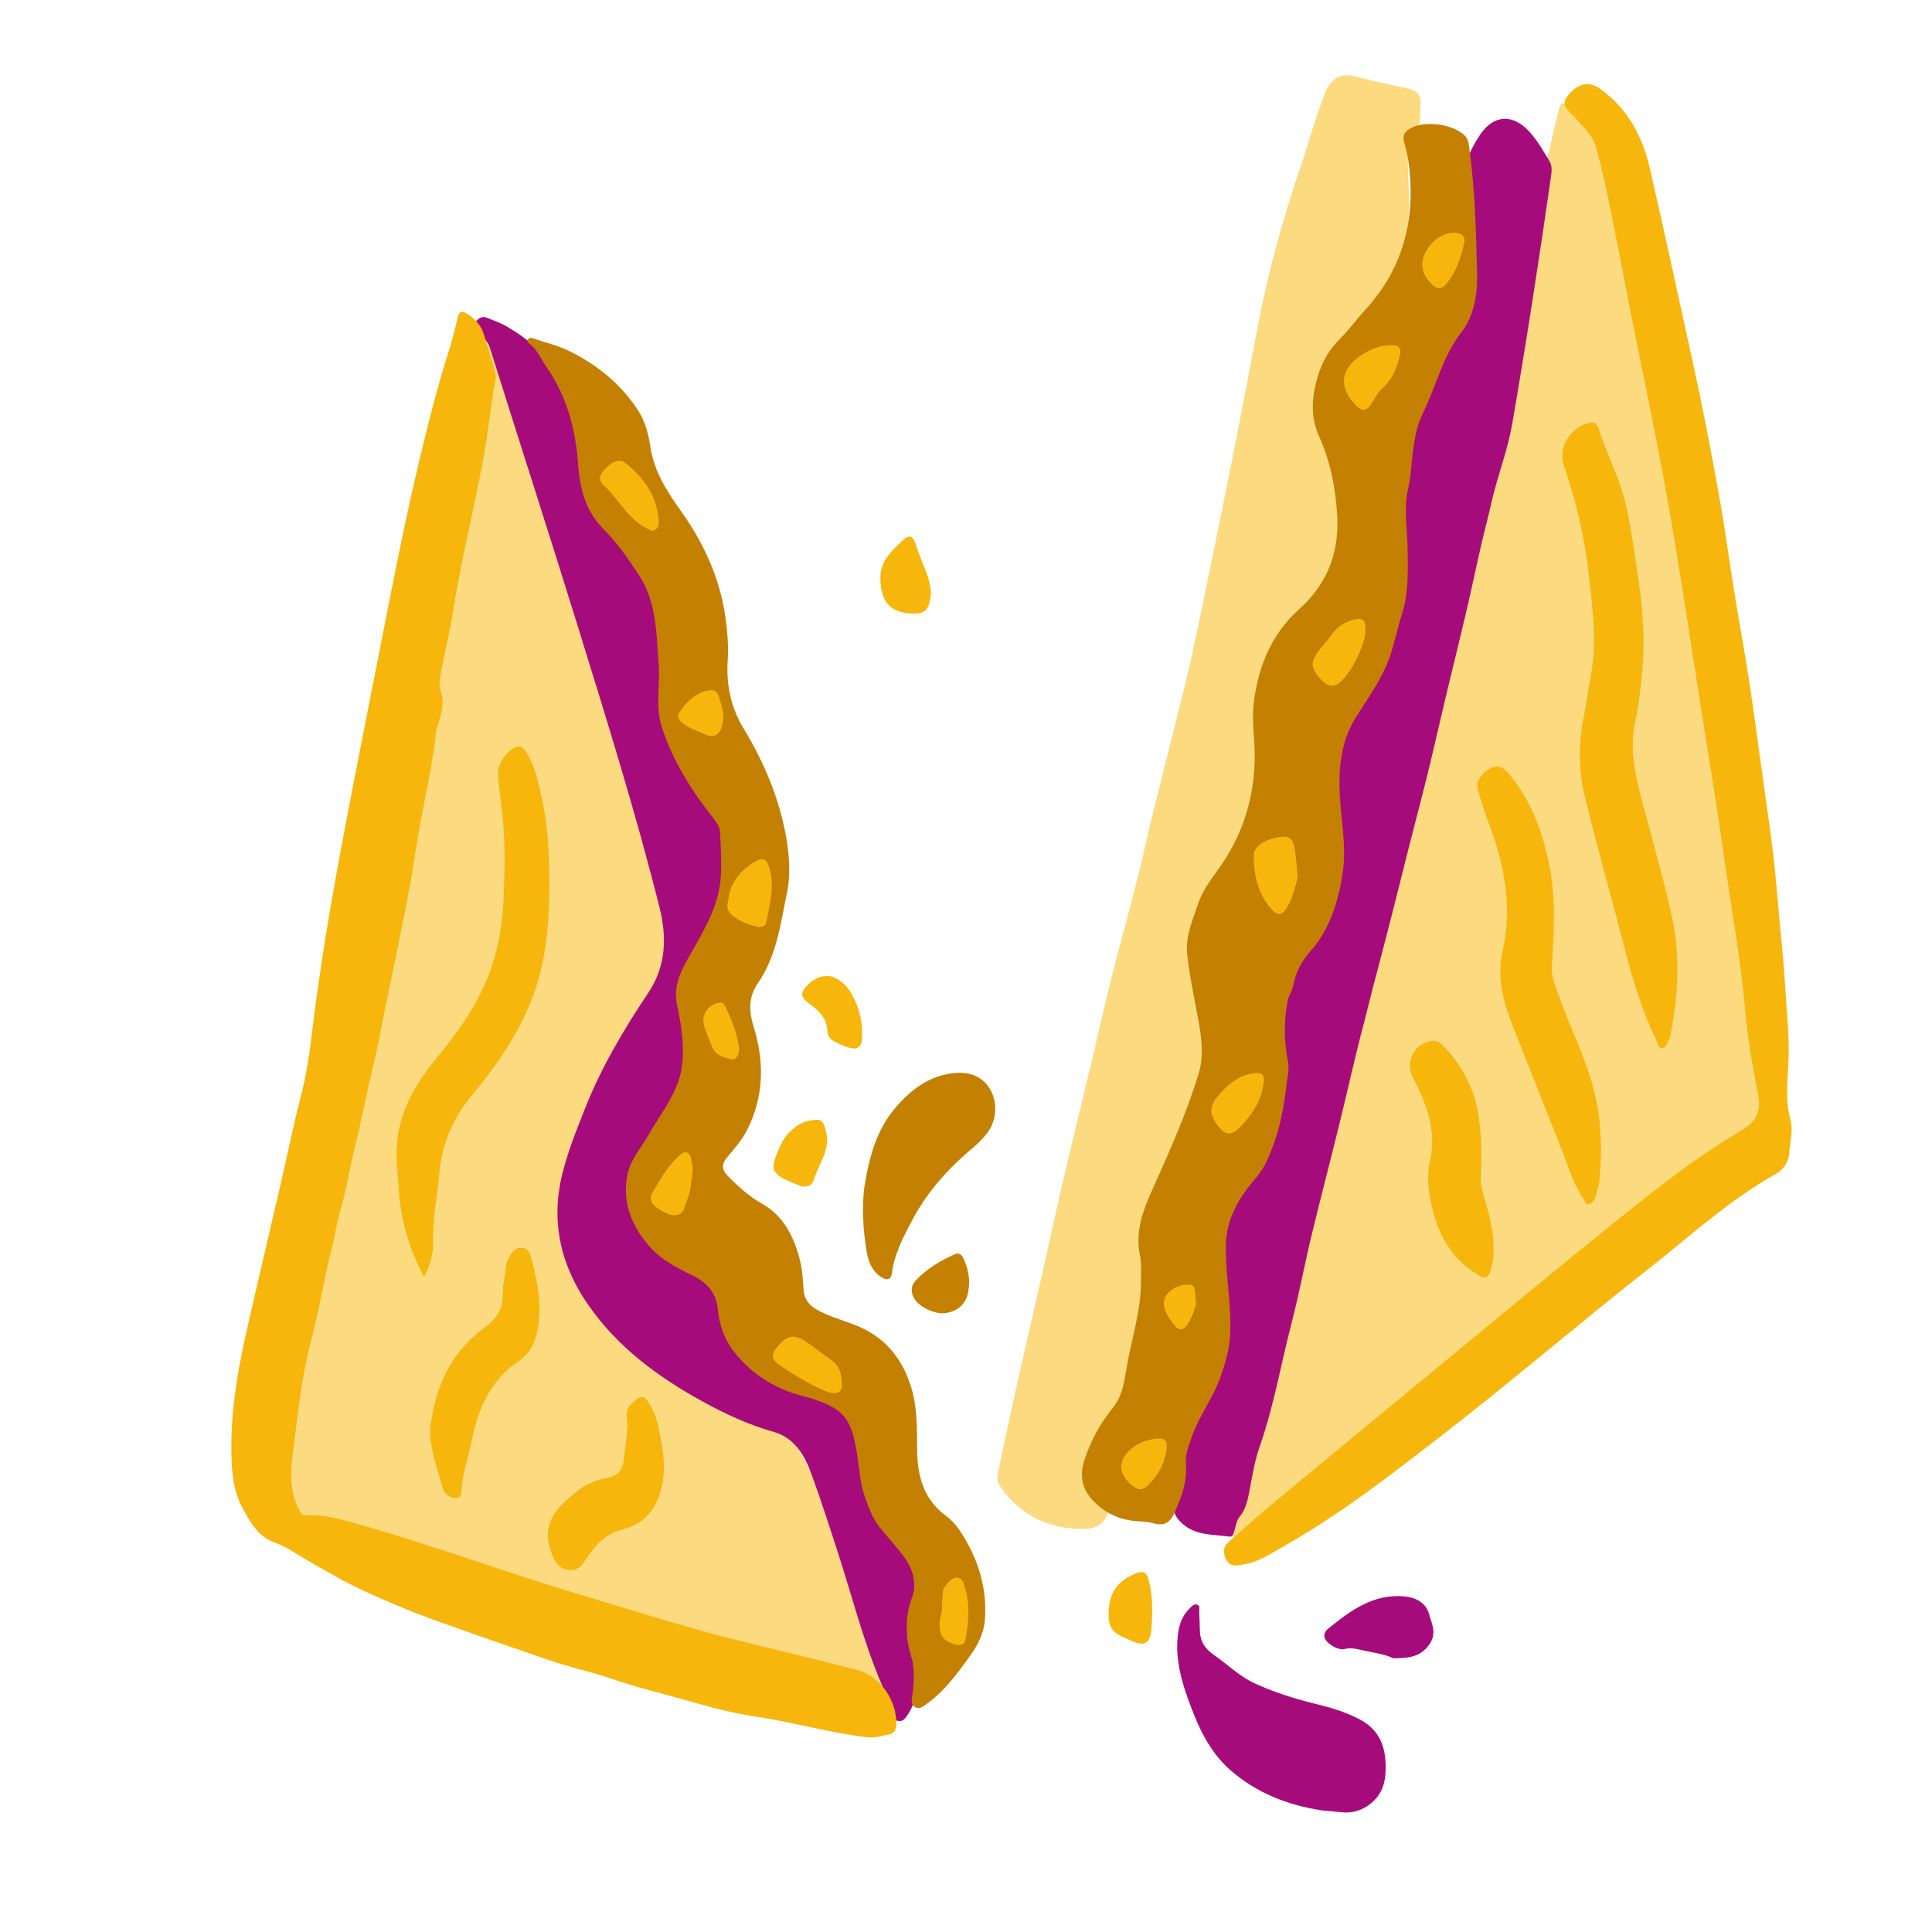 <svg xmlns="http://www.w3.org/2000/svg" xmlns:xlink="http://www.w3.org/1999/xlink" width="1080" zoomAndPan="magnify" viewBox="0 0 810 810" height="1080" preserveAspectRatio="xMidYMid meet" version="1.0"><defs><clipPath id="5e373d8440"><path d="M 105 31 L 748 31 L 748 718 L 105 718 Z M 105 31 " clip-rule="nonzero"/></clipPath><clipPath id="17fd0f9c8f"><path d="M 809.992 54.352 L 708.684 781.578 L 83.227 694.449 L 184.531 -32.777 Z M 809.992 54.352 " clip-rule="nonzero"/></clipPath><clipPath id="38c3160423"><path d="M 809.992 54.352 L 708.684 781.578 L 83.227 694.449 L 184.531 -32.777 Z M 809.992 54.352 " clip-rule="nonzero"/></clipPath><clipPath id="797c494df5"><path d="M 198 49 L 651 49 L 651 760 L 198 760 Z M 198 49 " clip-rule="nonzero"/></clipPath><clipPath id="d635a14418"><path d="M 809.992 54.352 L 708.684 781.578 L 83.227 694.449 L 184.531 -32.777 Z M 809.992 54.352 " clip-rule="nonzero"/></clipPath><clipPath id="4ac0d48d47"><path d="M 809.992 54.352 L 708.684 781.578 L 83.227 694.449 L 184.531 -32.777 Z M 809.992 54.352 " clip-rule="nonzero"/></clipPath><clipPath id="c87a98f6be"><path d="M 689.125 56.418 L 590.492 764.457 L 118.961 698.773 L 217.59 -9.27 Z M 689.125 56.418 " clip-rule="nonzero"/></clipPath><clipPath id="9bf4f91dd7"><path d="M 689.125 56.418 L 590.543 764.09 L 119.012 698.406 L 217.59 -9.27 Z M 689.125 56.418 " clip-rule="nonzero"/></clipPath><clipPath id="95c8eedf84"><path d="M 221 51 L 620 51 L 620 717 L 221 717 Z M 221 51 " clip-rule="nonzero"/></clipPath><clipPath id="084f8c4f02"><path d="M 809.992 54.352 L 708.684 781.578 L 83.227 694.449 L 184.531 -32.777 Z M 809.992 54.352 " clip-rule="nonzero"/></clipPath><clipPath id="b895d74b84"><path d="M 809.992 54.352 L 708.684 781.578 L 83.227 694.449 L 184.531 -32.777 Z M 809.992 54.352 " clip-rule="nonzero"/></clipPath><clipPath id="dee837e4d9"><path d="M 96 35 L 752 35 L 752 729 L 96 729 Z M 96 35 " clip-rule="nonzero"/></clipPath><clipPath id="c796eafce5"><path d="M 809.992 54.352 L 708.684 781.578 L 83.227 694.449 L 184.531 -32.777 Z M 809.992 54.352 " clip-rule="nonzero"/></clipPath><clipPath id="9faf07fdf4"><path d="M 809.992 54.352 L 708.684 781.578 L 83.227 694.449 L 184.531 -32.777 Z M 809.992 54.352 " clip-rule="nonzero"/></clipPath><clipPath id="9417aa4a66"><path d="M 809.855 55.312 L 709.219 777.738 L 82.641 690.453 L 183.277 -31.973 Z M 809.855 55.312 " clip-rule="nonzero"/></clipPath><clipPath id="92dcc383e8"><path d="M 809.855 55.312 L 709.219 777.738 L 83.695 690.602 L 184.332 -31.824 Z M 809.855 55.312 " clip-rule="nonzero"/></clipPath></defs><g clip-path="url(#5e373d8440)"><g clip-path="url(#17fd0f9c8f)"><g clip-path="url(#38c3160423)"><path fill="#fbda80" d="M 499.152 277.23 C 496.98 287.016 494.457 296.727 492.031 306.453 C 489.328 317.328 486.504 328.168 483.844 339.055 C 481.297 349.426 479.027 359.871 476.402 370.219 C 472.902 384.02 469.055 397.727 465.582 411.523 C 462.848 422.387 460.473 433.344 457.871 444.246 C 453.863 461.051 449.688 477.816 445.789 494.648 C 441.707 512.258 437.988 529.953 433.895 547.562 C 428.461 570.949 423.117 594.359 418.312 617.887 C 417.945 619.695 418.105 621.52 419.266 623.164 C 426.129 632.926 435.266 638.98 447.223 640.543 C 449.062 640.711 450.902 640.992 452.742 641.039 C 457.879 641.168 462.418 640.242 464.379 634.527 C 465.301 631.84 465.59 629.086 465.656 626.34 C 466.039 609.324 471.23 593.668 478.77 578.625 C 483.766 568.656 488.34 558.5 487.754 546.98 C 487.383 539.738 486.625 532.508 485.957 525.281 C 485.031 515.344 485.602 505.641 491.285 497.047 C 497.688 487.355 501.109 476.629 502.922 465.324 C 505.672 448.141 505.121 430.844 504.395 413.539 C 503.965 403.359 503.891 393.172 507.812 383.457 C 510.875 375.887 516.207 369.781 520.895 363.266 C 526.707 355.203 530.586 346.371 532.332 336.574 C 534.422 324.824 534.852 312.953 534.988 301.051 C 535.113 290.387 536.199 279.93 541.738 270.469 C 545.289 264.406 549.867 259.102 554.172 253.59 C 561.312 244.453 564.547 234.23 563.668 222.582 C 562.91 212.695 560.836 203.004 559.77 193.168 C 558.75 183.727 558.141 174.117 563.629 165.883 C 572.273 152.906 578.816 139.043 583.281 124.168 C 587.613 109.719 591.598 95.219 590.621 79.859 C 590.223 73.672 590.277 67.457 590.176 61.254 C 590.156 60.121 589.68 58.75 590.883 57.949 C 596.363 54.301 595.211 48.555 595.594 43.301 C 595.879 39.316 593.574 37.832 589.988 37.09 C 582.621 35.566 575.289 33.84 567.988 32.008 C 562.086 30.523 557.977 32.91 555.688 38.605 C 551.598 48.793 548.859 59.402 545.32 69.754 C 537.555 92.531 531.238 115.699 526.832 139.379 C 524.035 154.434 521.164 169.48 518.203 184.508 C 514.836 201.609 511.371 218.695 507.875 235.766 C 505.035 249.602 502.211 263.445 499.152 277.23 Z M 366.086 717.77 C 371.895 718.617 373.09 716.633 371.332 710.902 C 367.195 697.395 363.254 683.824 358.973 670.363 C 353.137 652.016 348.148 633.348 339.355 616.066 C 335.871 609.215 332.484 601.902 325.055 598.691 C 318.414 595.824 312.82 591.5 306.754 587.848 C 290.195 577.887 274.367 566.98 261.152 552.645 C 236.031 525.406 231.91 493.266 248.883 460.562 C 255.566 447.684 265.309 436.883 271.934 423.848 C 276.113 415.648 276.969 407.094 279.625 400.297 C 280.645 393.496 280.734 388.051 280.57 382.656 C 280.43 378.348 279.816 373.953 278.703 369.785 C 273.609 350.727 268.379 331.711 263.539 312.582 C 255.555 281.008 244.176 250.465 234.148 219.512 C 226.848 197.016 218.488 174.918 209.68 152.98 C 208.02 148.852 205.621 145.285 202.203 142.418 C 201.141 141.531 199.773 140.977 199.746 142.965 C 199.652 149.66 195.5 155.078 194.363 161.512 C 191.008 180.516 187.055 199.398 183.434 218.352 C 175.031 262.355 166.691 306.371 158.32 350.379 C 150.414 391.918 142.469 433.453 134.602 475 C 126.91 515.641 119.398 556.312 111.543 596.926 C 110.109 604.352 109.82 612.133 106.113 619.062 C 105.543 620.117 105.586 621.695 105.82 622.941 C 107.09 629.668 110.473 635.176 115.699 639.602 C 123.898 646.547 133.488 650.957 143.465 654.492 C 161.91 661.027 181.008 665.367 199.828 670.617 C 222.227 676.863 244.715 682.77 267.16 688.824 C 294.453 696.184 321.746 703.543 349.039 710.902 C 350.309 711.246 351.844 711.223 352.625 712.383 C 355.906 717.238 361.316 717.066 366.086 717.77 Z M 653.191 47.445 C 654.375 42.508 654.363 42.828 659.23 44.516 C 665.547 46.691 669.258 51.23 672.867 56.469 C 685.457 74.746 691.863 95.203 694.797 116.914 C 698.062 141.082 704.23 164.648 709.246 188.449 C 715.594 218.605 721.348 248.855 726.367 279.258 C 729.938 300.902 732.852 322.629 735.625 344.375 C 737.785 361.277 739.672 378.215 741.512 395.156 C 743.496 413.488 745.312 431.836 747.148 450.188 C 747.461 453.316 747.48 456.477 747.699 459.621 C 747.805 461.109 747.117 462.047 746.035 462.973 C 728.746 477.695 711.594 492.574 694.207 507.184 C 638.078 554.352 582.305 601.953 525.449 648.258 C 523.297 650.008 521.098 651.707 518.844 653.316 C 518.059 653.875 517.223 655.102 516.121 654.316 C 515.113 653.602 515.777 652.352 515.871 651.355 C 516.027 649.777 516.297 648.211 516.516 646.641 C 516.754 645.477 517 644.312 517.238 643.145 C 517.703 640.82 518.852 638.367 518.441 636.203 C 517.973 633.719 514.672 634.57 512.781 633.434 C 509.191 631.277 508.184 629.285 510.527 625.762 C 513.441 621.375 515.348 616.469 517.984 611.934 C 519.34 609.602 518.766 605.984 519.508 602.961 C 525.223 579.477 530.828 555.965 536.461 532.465 C 544.344 499.59 552.211 466.719 560.117 433.852 C 567.902 401.484 575.758 369.125 583.547 336.762 C 590.926 306.066 598.242 275.359 605.633 244.676 C 611.941 218.488 618.355 192.316 624.664 166.129 C 634.203 126.578 643.695 87.008 653.191 47.445 " fill-opacity="1" fill-rule="nonzero"/></g></g></g><g clip-path="url(#797c494df5)"><g clip-path="url(#d635a14418)"><g clip-path="url(#4ac0d48d47)"><g clip-path="url(#c87a98f6be)"><g clip-path="url(#9bf4f91dd7)"><path fill="#a60b7c" d="M 556.961 682.734 C 555.598 683.824 554.805 685.145 555.445 686.852 C 556.316 689.188 561.18 692.047 563.641 691.379 C 566.109 690.711 568.316 691.207 570.637 691.754 C 575.238 692.848 580.008 693.281 584.199 695.258 C 590.145 695.141 595.465 695.008 599.344 689.305 C 602.512 684.656 600.242 680.793 599.152 676.746 C 597.859 671.961 593.539 669.711 588.723 669.285 C 575.648 668.152 566.273 675.262 556.961 682.734 Z M 562.211 759.77 C 567.094 760.359 571.367 758.961 575.051 755.836 C 580.117 751.531 581.145 745.984 580.93 739.477 C 580.648 730.812 577.34 724.574 569.66 720.641 C 563.992 717.738 557.945 715.895 551.781 714.406 C 542.941 712.266 534.305 709.566 525.996 705.734 C 519.512 702.75 514.598 697.734 508.863 693.797 C 504.949 691.105 503.074 687.887 503.039 683.312 C 503.016 680.805 502.875 678.297 502.773 675.797 C 502.723 674.68 503.371 673.207 501.805 672.738 C 500.504 672.348 499.668 673.461 498.812 674.297 C 494.949 678.035 493.891 682.762 493.609 687.941 C 493.145 696.43 495.258 704.426 498.066 712.238 C 502.062 723.34 506.727 734.191 515.887 742.176 C 526.895 751.781 539.996 756.859 554.324 759.043 C 556.953 759.277 559.594 759.453 562.211 759.77 Z M 380.75 718.605 C 385.223 711.641 384.984 704.262 382.836 696.602 C 381.332 691.211 379.262 685.742 381.246 680.047 C 382.867 675.398 383.52 670.824 383.441 665.797 C 383.348 659.66 382.078 654.344 378.391 649.598 C 372.461 641.961 368.473 633.062 362.441 625.5 C 361.852 624.762 361.664 623.91 361.57 622.941 C 360.836 615.41 360.02 607.891 359.223 600.371 C 358.176 590.438 354.355 582.305 345.332 576.93 C 339.652 573.543 333.617 571.473 327.223 570.418 C 323.5 569.805 320.574 568.25 317.98 565.578 C 312.32 559.742 307.297 553.582 305.168 545.48 C 303.418 538.844 299.109 534.457 292.559 532.461 C 286.09 530.492 280.121 527.891 274.504 523.836 C 267.992 519.141 262.914 503.047 265.438 495.895 C 267.539 489.953 269.938 484.02 273.926 478.996 C 279.016 472.594 283.742 466.012 287.617 458.754 C 291.062 452.32 291.941 445.723 291.367 438.566 C 290.922 433.066 289.051 427.68 289.309 422.273 C 289.711 413.891 290.75 405.926 296.008 398.242 C 303.488 387.332 307 374.598 306.047 360.875 C 305.234 349.07 303.156 337.98 294.602 329.027 C 292.332 326.648 290.363 323.953 288.434 321.281 C 280.559 310.363 274.402 298.906 278.617 281.344 C 280.047 275.961 279.219 267.051 277.801 259.707 C 274.59 243.078 267.176 228.629 255.41 216.457 C 250.336 211.215 246.824 205.09 244.938 198.102 C 243.363 192.27 244.055 186.18 243.293 180.207 C 240.754 160.305 229.352 146.926 212.828 137.086 C 210.133 135.484 207.105 134.406 204.172 133.227 C 201.414 132.117 199.844 134.312 198.625 135.98 C 197.383 137.684 199.488 138.734 200.543 139.664 C 202.605 141.492 204.539 143.094 205.465 146.039 C 217.609 184.801 230.133 223.434 242.141 262.23 C 254.254 301.383 266.488 340.504 276.465 380.285 C 279.656 393.008 279.277 405.047 271.797 416.242 C 261.562 431.555 252.18 447.332 245.367 464.516 C 241.582 474.062 237.703 483.621 235.418 493.613 C 231.016 512.941 235.293 530.719 246.504 546.922 C 258.891 564.812 275.875 577.316 294.66 587.633 C 304.109 592.82 313.832 597.352 324.301 600.305 C 333.199 602.812 337.387 610.23 340.273 618.191 C 344.441 629.699 348.215 641.359 351.965 653.02 C 358.488 673.32 363.539 694.121 372.949 713.418 C 373.371 714.293 373.754 715.141 373.352 716.059 C 372.188 718.723 373.164 720.305 375.742 721.281 C 378.5 722.324 379.613 720.375 380.75 718.605 Z M 594.07 172.883 C 600.211 159.516 606.559 146.246 612.691 132.867 C 614.137 129.707 614.281 126.141 614.277 122.738 C 614.266 108.5 615.438 94.211 613.812 80.047 C 612.785 71.031 615.805 63.547 620.496 56.531 C 626.242 47.938 634.387 47.645 641.305 55.332 C 644.598 58.992 647.031 63.227 649.543 67.426 C 650.723 69.398 650.625 71.434 650.324 73.555 C 645.348 108.352 639.992 143.094 634 177.719 C 632.352 187.273 628.996 196.531 626.477 205.938 C 625.254 210.52 624.32 215.168 623.125 219.77 C 620.152 231.246 617.898 242.902 615.207 254.453 C 612.277 267.031 609.148 279.566 606.152 292.125 C 603.621 302.762 601.23 313.441 598.629 324.062 C 596.055 334.551 593.27 344.988 590.617 355.457 C 588.219 364.898 585.895 374.371 583.477 383.809 C 580.828 394.133 578.145 404.453 575.418 414.758 C 574.234 419.215 573.215 423.703 572.035 428.16 C 568.176 442.664 564.961 457.336 561.375 471.914 C 557.539 487.52 553.461 503.066 549.699 518.688 C 546.891 530.348 544.734 542.164 541.727 553.766 C 537.152 571.363 534.121 589.355 528.082 606.602 C 525.84 613.008 524.863 619.875 523.543 626.578 C 522.863 630.008 521.914 633.25 519.676 635.965 C 518.25 637.703 518.215 639.895 517.488 641.855 C 517.098 642.922 517.023 644.469 515.367 644.227 C 508.672 643.262 501.602 643.906 495.895 638.953 C 493.016 636.465 491.484 633.922 492.523 630.02 C 493.543 626.215 493.617 622.172 495.566 618.586 C 496.191 617.457 496.707 615.836 495.609 614.852 C 493.402 612.875 493.879 610.281 494.312 608.184 C 495.57 602.129 495.668 595.977 499.809 590.348 C 502.57 586.594 504.48 581.445 505.68 576.48 C 506.41 573.484 506.055 570.227 508.68 567.695 C 509.797 566.613 509.008 564.371 508.684 562.727 C 506.086 549.77 505.406 536.855 508.953 523.93 C 510.07 519.84 512.039 516.105 513.359 512.105 C 515.707 504.988 518.215 497.902 520.246 490.688 C 522.297 483.418 525.27 476.57 528.789 469.953 C 534.574 459.066 536.137 447.203 537.254 435.203 C 538.441 422.445 538.398 409.625 538.973 396.836 C 539.078 394.535 539.691 392.004 535.43 393.207 C 532.762 393.961 529.086 388.543 528.996 385.512 C 528.52 369.609 532.109 354.039 532.609 338.242 C 532.758 333.422 535.441 329.848 537.066 325.816 C 538.066 323.328 541.613 322.359 544.391 323.07 C 546.871 323.695 547.039 326.359 547.051 328.664 C 547.055 329.406 546.684 330.23 547.566 330.844 C 549.953 329.852 550.02 327.273 551.121 325.434 C 558.078 313.84 566.23 303.004 572.461 290.938 C 576.688 282.77 581.668 274.898 584.379 266.109 C 586.594 258.945 587.062 251.348 587.254 243.781 C 587.508 233.84 585.219 224.133 584.98 214.254 C 584.617 199.719 588.047 186.004 594.07 172.883 " fill-opacity="1" fill-rule="nonzero"/></g></g></g></g></g><g clip-path="url(#95c8eedf84)"><g clip-path="url(#084f8c4f02)"><g clip-path="url(#b895d74b84)"><path fill="#c48000" d="M 383.348 544.477 C 385.527 548.191 392.508 551.285 396.781 550.48 C 402.18 549.477 405.297 546.059 405.977 541.305 C 406.91 535.789 405.734 531.68 403.945 527.648 C 403.176 525.914 402.047 525.051 400.234 525.871 C 394.195 528.609 388.52 531.93 383.945 536.809 C 381.805 539.09 381.77 541.809 383.348 544.477 Z M 382.223 511.965 C 388.504 499.969 397.461 489.895 407.895 481.219 C 410.246 479.266 412.355 477.109 414.152 474.66 C 419.418 467.477 417.777 456.449 410.688 452.023 C 406.805 449.598 402.309 449.438 398.047 450.137 C 388.613 451.691 381.449 457.383 375.453 464.375 C 367.773 473.336 364.547 484.297 362.395 497.555 C 361.371 505.477 361.715 515.211 363.375 524.855 C 364.062 528.879 365.531 532.781 369.219 535.266 C 371.902 537.078 373.598 536.598 373.984 533.551 C 374.98 525.664 378.691 518.727 382.223 511.965 Z M 387.168 715.293 C 395.492 709.793 401.211 701.852 406.871 693.953 C 409.918 689.695 412.461 684.836 412.891 679.473 C 414.023 665.48 409.891 652.832 402.133 641.328 C 400.609 639.066 398.586 636.988 396.395 635.359 C 387.105 628.473 384.605 618.559 384.504 607.941 C 384.426 599.281 384.648 590.605 382.211 582.277 C 378.816 570.66 372.016 561.496 360.664 556.445 C 355.734 554.258 350.457 552.859 345.547 550.629 C 341.297 548.703 337.285 546.477 336.902 540.648 C 336.602 536.133 336.32 531.551 335.066 527.086 C 332.441 517.777 328.293 509.645 319.504 504.684 C 314.055 501.609 309.484 497.453 305.129 493.02 C 302.766 490.617 302.324 488.266 304.711 485.383 C 307.805 481.633 311.164 477.895 313.309 473.602 C 320.152 459.918 320.578 445.582 316.129 431.066 C 314.105 424.465 313.383 418.594 317.828 412.09 C 325.109 401.457 327.152 388.707 329.57 375.945 C 331.531 368.195 331.105 360.012 329.773 352.023 C 327 335.371 320.539 319.941 311.848 305.582 C 306.359 296.523 304.441 287.137 305.102 276.727 C 305.484 270.785 304.973 264.691 304.133 258.773 C 301.809 242.441 295.172 227.898 285.637 214.457 C 279.793 206.23 274.184 197.715 272.672 187.312 C 271.898 181.957 270.512 176.727 267.551 172.133 C 260.43 161.094 250.52 153.102 238.918 147.301 C 234.125 144.91 228.758 143.641 223.641 141.922 C 222.945 141.691 222.027 141.422 221.453 142.176 C 221.008 142.758 221.113 143.5 221.73 143.926 C 225.246 146.363 226.668 150.387 228.996 153.684 C 237.656 165.984 241.359 180.121 242.398 194.828 C 243.129 205.234 245.605 214.367 253.172 222.008 C 258.84 227.723 263.48 234.367 267.898 241.121 C 275.34 252.516 275.156 265.668 276.152 278.434 C 276.84 287.168 274.66 296.035 277.434 304.727 C 282.004 319.027 289.934 331.418 299.102 343.094 C 300.551 344.938 301.801 346.836 301.906 349.055 C 302.211 355.098 302.547 361.18 302.223 367.203 C 301.594 378.719 296.062 388.5 290.5 398.238 C 286.465 405.297 282 412.281 283.801 421.098 C 284.562 424.82 285.359 428.551 285.777 432.312 C 286.66 440.195 286.793 447.871 283.562 455.578 C 280.457 462.969 275.668 469.195 271.77 476.016 C 268.648 481.469 264.215 486.348 263.008 492.672 C 260.793 504.297 264.84 514.16 272.5 522.773 C 277.324 528.215 283.668 531.488 290.035 534.566 C 296.168 537.527 300.184 541.625 300.918 548.742 C 301.574 555.082 303.426 561.094 307.426 566.316 C 314.922 576.098 324.699 582.184 336.586 585.305 C 341.234 586.516 346.023 588.062 350.066 590.555 C 356.82 594.723 358.102 602.328 359.27 609.383 C 360.324 615.711 360.602 622.215 362.809 628.27 C 364.359 632.531 366.113 636.996 368.906 640.461 C 371.941 644.23 375.309 647.824 378.246 651.684 C 382.277 656.969 384.867 663.055 382.363 669.785 C 379.176 678.359 379.633 686.785 382.273 695.289 C 382.637 696.438 382.75 697.57 382.895 698.746 C 383.426 703.25 382.996 707.691 382.301 712.125 C 382.062 713.672 382.316 715.035 383.895 715.816 C 385.117 716.418 386.082 716.012 387.168 715.293 Z M 560.641 216.566 C 560 204.91 557.891 193.672 553.035 182.934 C 549.285 174.637 549.902 166.223 552.582 157.488 C 554.445 151.426 557.285 146.547 561.707 142.16 C 565.539 138.359 568.707 133.895 572.375 129.918 C 586.496 114.574 592.41 96.426 591.285 75.77 C 590.984 70.336 590.312 64.973 588.738 59.77 C 587.828 56.762 588.957 55.07 591.52 53.699 C 597.672 50.398 609.348 52.031 614.207 56.945 C 615.414 58.172 615.68 59.703 615.898 61.273 C 618.426 79.105 618.852 97.074 619.285 115.023 C 619.496 123.691 617.809 132.797 612.734 139.281 C 604.703 149.543 602.168 161.906 596.625 173.047 C 593.797 178.738 592.816 185.277 592.102 191.691 C 591.609 196.027 591.402 200.434 590.402 204.652 C 588.367 213.191 590.07 221.652 590.152 230.16 C 590.242 239.344 590.652 248.516 587.723 257.574 C 585.77 263.629 584.625 269.969 582.438 275.996 C 579.137 285.117 573.398 292.82 568.332 300.949 C 563.043 309.445 561.512 319.027 561.559 328.918 C 561.617 341.375 564.852 353.664 562.875 366.262 C 560.969 378.426 557.504 389.688 549.137 399.117 C 545.559 403.152 543.141 407.949 542.137 413.379 C 541.734 415.539 540.293 417.293 539.852 419.578 C 538.219 428.109 538.316 436.543 539.977 445.043 C 540.695 448.723 539.59 452.406 539.188 456.07 C 537.961 467.195 535.449 478.004 530.422 488.109 C 528.273 492.41 524.742 495.688 522.016 499.559 C 516.883 506.844 513.812 514.348 513.906 523.875 C 514.027 535.984 516.379 547.914 515.703 560.047 C 515.359 566.207 513.582 571.887 511.602 577.555 C 508.617 586.102 502.832 593.359 499.875 601.883 C 498.551 605.707 496.832 609.473 497.215 613.98 C 497.816 621.148 495.305 627.875 492.375 634.379 C 490.586 638.367 487.883 639.984 483.523 638.605 C 481.914 638.094 480.141 638.09 478.543 637.867 C 470.559 637.711 463.75 634.898 458.305 629.207 C 453.496 624.168 452.508 618.418 454.789 611.672 C 457.441 603.824 461.293 596.703 466.473 590.363 C 470.945 584.887 471.441 578.312 472.613 571.871 C 474.734 560.207 478.504 548.805 478.359 536.773 C 478.32 533.352 478.676 529.816 477.973 526.523 C 475.855 516.605 479.059 507.812 482.98 499.078 C 490.207 482.996 497.453 466.898 502.562 450 C 505.266 441.051 503.219 431.926 501.539 423.023 C 500.094 415.383 498.551 407.746 497.727 400.027 C 496.941 392.605 500.012 385.785 502.305 378.918 C 504.77 371.547 510.168 365.914 514.152 359.438 C 522.23 346.309 526.066 332.031 526.059 316.652 C 526.047 309.273 524.723 301.891 525.664 294.52 C 527.609 279.363 532.98 265.906 544.711 255.383 C 556.184 245.086 561.492 232.066 560.641 216.566 " fill-opacity="1" fill-rule="nonzero"/></g></g></g><g clip-path="url(#dee837e4d9)"><g clip-path="url(#c796eafce5)"><g clip-path="url(#9faf07fdf4)"><g clip-path="url(#9417aa4a66)"><g clip-path="url(#92dcc383e8)"><path fill="#f7b60c" d="M 489.508 542.414 C 487.191 545.074 487.75 548.062 489.152 550.887 C 489.953 552.512 491.105 553.988 492.234 555.434 C 494.344 558.152 496.285 557.785 498.051 554.996 C 499.609 552.535 500.543 549.832 501.457 546.832 C 501.27 544.84 501.152 542.621 500.84 540.434 C 500.676 539.277 499.738 538.633 498.59 538.586 C 494.977 538.441 491.875 539.688 489.508 542.414 Z M 295.117 429.629 C 295.852 432.773 297.402 435.723 298.527 438.785 C 299.855 442.41 303.172 443.289 306.289 444.016 C 308.324 444.492 309.695 443.008 309.898 440.086 C 309.34 433.91 306.887 427.617 303.855 421.562 C 303.035 419.914 301.188 420.203 299.621 420.926 C 296.152 422.539 294.215 425.762 295.117 429.629 Z M 301.621 292.656 C 300.891 289.691 299.004 288.875 296.281 289.598 C 291.148 290.961 287.629 294.418 284.832 298.73 C 283.77 300.371 284.461 301.59 285.793 302.836 C 288.398 305.254 291.781 306.09 294.824 307.594 C 299.41 309.871 302.398 308.148 303.035 302.484 C 303.867 299.449 302.473 296.098 301.621 292.656 Z M 401.395 661.426 C 399.191 661.266 397.742 663.285 396.375 664.887 C 395.18 666.289 395.219 668.074 395.098 669.762 C 394.938 671.859 394.938 673.969 394.875 675.914 C 394.641 676.707 394.379 677.328 394.273 677.969 C 393.141 684.848 394.852 687.93 400.508 689.457 C 402.629 690.027 404.406 689.625 404.812 687.371 C 406.102 680.227 406.73 673.02 404.637 665.926 C 404.117 664.145 403.688 661.594 401.395 661.426 Z M 475.402 606.543 C 468.41 611.531 468.262 617.996 475.145 623.195 C 476.98 624.582 478.863 624.93 480.836 623.129 C 485.059 619.273 487.781 614.625 488.898 609.027 C 489.902 603.871 488.598 602.457 483.414 603.355 C 480.551 603.848 477.832 604.809 475.402 606.543 Z M 606.398 119.031 C 610.426 114.18 612.395 108.426 613.93 101.734 C 614.277 99.387 613.305 97.902 610.719 97.641 C 605.625 97.113 600.105 100.598 597.59 105.906 C 595.215 110.926 596.121 115.113 600.418 119.289 C 602.535 121.348 604.445 121.375 606.398 119.031 Z M 286.879 506.562 C 287.922 503.047 289.652 499.711 289.652 496.613 C 290.168 492.961 290.875 490.012 289.957 486.961 C 289.551 485.602 289.754 483.859 288.148 483.285 C 286.363 482.648 285.195 484.133 284.094 485.164 C 279.641 489.332 276.742 494.609 273.668 499.781 C 271.723 503.055 273.438 504.949 275.879 506.672 C 280.27 509.777 283.871 510.336 285.898 508.238 C 286.34 507.785 286.699 507.168 286.879 506.562 Z M 519.379 473.031 C 524.27 468.203 528.211 462.699 529.516 455.723 C 530.551 450.117 529.461 449.086 523.832 450.281 C 518.512 451.414 514.809 454.895 511.297 458.719 C 506.891 463.527 506.73 467.039 510.781 472.273 C 513.555 475.848 516.121 476.25 519.379 473.031 Z M 275.98 216.656 C 274.938 207.148 269.594 200.168 262.484 194.328 C 260.008 192.289 257.113 193.078 253.867 196.418 C 251.746 198.59 250.289 200.992 253.117 203.504 C 257.086 207.035 259.871 211.543 263.418 215.398 C 266.176 218.402 269.336 221 273.57 222.617 C 276.648 221.727 276.246 219.043 275.98 216.656 Z M 554.309 285.367 C 557.016 288.137 559.902 288.258 562.52 285.418 C 567.703 279.793 570.684 273.016 572.207 266.914 C 573.277 259.598 571.586 258.309 565.68 260.395 C 563.117 261.297 560.996 262.777 559.301 264.855 C 557.473 267.098 555.762 269.422 553.887 271.625 C 549.062 277.293 549.125 280.043 554.309 285.367 Z M 322.48 363.609 C 321.32 359.879 319.707 359.297 316.277 361.41 C 310.387 365.027 306.254 369.938 305.352 376.918 C 304.844 379.293 304.539 381.461 306.512 383.293 C 309.613 386.18 313.441 387.531 317.406 388.527 C 319.047 388.941 320.898 388.512 321.254 386.645 C 322.715 379.031 324.914 371.414 322.48 363.609 Z M 352.957 580.508 C 352.949 576.418 352.211 572.715 348.465 570.16 C 344.781 567.648 341.371 564.719 337.613 562.316 C 332.867 559.289 330.055 559.875 326.359 564.09 C 323.082 567.824 323.285 570.035 327.418 572.75 C 331.238 575.254 335.121 577.672 339.109 579.895 C 342.055 581.539 345.215 582.809 347.066 583.676 C 351.387 584.781 352.969 583.672 352.957 580.508 Z M 574.715 169.68 C 576.352 167.34 577.418 164.621 579.668 162.68 C 583.855 159.07 585.641 154.129 586.914 148.961 C 587.547 146.383 586.539 144.883 584.773 144.801 C 578.941 144.363 574.852 146.312 570.887 148.812 C 561.902 154.473 561.023 162.598 568.605 170.074 C 570.836 172.27 572.723 172.508 574.715 169.68 Z M 464.832 678.168 C 465.043 683.141 467.699 685.09 471.535 686.648 C 472.512 687.039 473.453 687.52 474.41 687.941 C 479.957 690.387 482.164 689.078 482.738 683.008 C 482.773 682.613 482.789 682.223 482.82 681.824 C 483.215 675.141 483.316 668.488 481.438 661.953 C 480.613 659.082 479.121 658.52 476.43 659.57 C 467.691 662.984 464.438 668.758 464.832 678.168 Z M 341.316 494.32 C 343.336 487.816 348.211 482.125 346.348 474.527 C 345.141 469.605 344.34 468.875 339.422 469.832 C 335.887 470.523 333.129 472.41 330.723 474.934 C 328.148 477.637 326.797 480.992 325.422 484.422 C 323.445 489.348 323.898 491.703 328.473 494.141 C 330.891 495.434 333.527 496.316 336.066 497.387 C 338.734 497.773 340.465 497.066 341.316 494.32 Z M 525.637 358.816 C 525.676 366.992 527.383 374.723 532.973 381.113 C 535.492 384 537.492 383.895 539.48 380.629 C 541.75 376.902 542.832 372.691 543.926 368.551 C 543.961 367.98 544.047 367.453 543.996 366.93 C 543.668 363.402 543.43 359.863 542.926 356.363 C 542.172 351.148 540.355 350.027 535.023 351.176 C 529.281 352.406 525.621 355.156 525.637 358.816 Z M 369.105 242.895 C 369.371 252.18 372.992 256.84 382.41 257.234 C 387.445 257.445 389.293 255.922 390.078 250.57 C 390.41 248.973 390.285 247.078 389.859 245.09 C 388.605 239.156 385.555 233.887 383.883 228.098 C 382.879 224.617 381.074 224.035 378.469 226.566 C 373.875 231.039 368.875 235.078 369.105 242.895 Z M 346.859 432.008 C 346.938 434.336 348.113 435.789 349.953 436.727 C 352.008 437.777 354.16 438.758 356.387 439.344 C 359.535 440.176 361.273 438.801 361.414 435.504 C 361.691 428.895 360.445 422.57 357.105 416.797 C 355.004 413.156 352.09 410.371 348.328 409.301 C 343.816 408.793 340.766 410.645 338.176 413.43 C 335.398 416.414 335.848 418.293 339.156 420.695 C 343.023 423.5 346.68 426.676 346.859 432.008 Z M 231.156 651.004 C 232.418 654.477 234.074 657.578 238.195 658.23 C 242.203 658.859 244.176 656.16 245.992 653.309 C 249.691 647.504 254.133 642.98 261.262 641.16 C 271.57 638.523 276.312 630.758 277.941 620.75 C 278.902 614.844 278.039 608.988 277.031 603.203 C 276.137 598.059 275.086 592.871 272.156 588.387 C 271.141 586.82 269.953 584.613 267.48 586.277 C 264.648 588.195 262.156 590.727 262.785 594.383 C 263.508 598.57 262.484 602.527 262.27 606.352 C 262 608.289 261.672 609.98 261.547 611.695 C 261.211 616.234 259.102 618.832 254.371 619.66 C 250.082 620.414 245.992 622.188 242.488 624.809 C 230.988 633.43 227.316 640.422 231.156 651.004 Z M 203.293 556.457 C 191.105 565.508 183.535 577.621 180.75 596.098 C 179.176 603.879 182.68 614.156 185.816 624.434 C 186.492 626.621 188.789 628.035 191.082 628.074 C 193.758 628.109 193.34 625.473 193.5 623.836 C 194.137 617.223 196.352 610.961 197.645 604.496 C 200.332 591.066 205.344 578.879 217.348 570.75 C 220.758 568.441 223.199 565.16 224.469 561.066 C 227.836 550.215 225.777 539.578 223.156 529.016 C 222.531 526.504 221.855 523 218.32 523.113 C 214.996 523.215 213.898 526.48 212.57 529.027 C 212.215 529.695 212.223 530.562 212.117 531.348 C 211.617 535.277 210.672 539.211 210.746 543.129 C 210.859 549.219 208.023 552.945 203.293 556.457 Z M 625.012 532.406 C 627.199 524.863 626.051 517.367 624.402 509.875 C 623.145 504.148 620.469 498.508 620.82 492.695 C 621.328 484.395 621.133 476.246 619.938 468.051 C 618.262 456.562 613.09 446.875 605.203 438.523 C 603.902 437.137 602.391 436.137 600.332 436.406 C 593.242 437.301 589.078 444.773 592.109 451.191 C 592.895 452.859 593.742 454.492 594.543 456.156 C 599.055 465.594 601.859 475.328 599.684 485.914 C 598.773 490.344 598.469 494.77 599.117 499.273 C 601.18 513.652 606.273 526.246 619.293 534.305 C 622.699 536.414 623.934 536.141 625.012 532.406 Z M 629.664 400 C 628.156 409.469 629.41 417.879 633.906 429.312 C 640.809 446.836 647.773 464.328 654.703 481.84 C 657.504 488.926 659.543 496.359 663.973 502.715 C 664.523 503.5 664.555 505.074 665.973 504.816 C 667.324 504.562 668.316 503.461 668.711 502.191 C 669.488 499.68 670.383 497.125 670.613 494.527 C 671.777 481.273 671.352 468.109 667.77 455.18 C 664.207 442.324 658.164 430.414 653.719 417.906 C 652.285 413.863 650.395 409.871 650.641 405.41 C 651.395 391.414 652.406 377.43 649.688 363.496 C 646.906 349.215 642.141 335.848 632.664 324.523 C 630.711 322.188 628.613 320.273 625.207 321.992 C 620.98 324.121 618.574 327.637 619.605 331.223 C 621.086 336.402 622.781 341.531 624.676 346.574 C 631.297 364.211 634.059 382.16 629.664 400 Z M 208.762 325.066 C 209.621 333.934 211.031 342.727 211.383 351.672 C 211.699 359.859 211.48 368.023 211.156 376.152 C 210.625 389.238 208.242 402 202.617 414.059 C 197.641 424.727 190.855 434.09 183.434 443.102 C 173.453 455.203 165.852 468.336 166.266 484.707 C 166.375 489.156 166.914 493.598 167.168 498.047 C 167.898 511.086 171.352 523.336 177.812 535.449 C 180.422 530.293 181.727 525.391 181.566 520.398 C 181.246 510.801 183.418 501.484 184.191 492.027 C 185.18 479.855 189.75 469.074 197.492 459.691 C 211.797 442.359 223.887 424.016 227.945 401.242 C 230.438 387.281 230.602 373.297 230.105 359.285 C 229.809 350.859 228.887 342.406 227.047 334.125 C 225.602 327.605 224.266 321.023 220.566 315.262 C 219.59 313.738 218.539 312.492 216.398 313.23 C 212.32 314.637 208.344 320.766 208.762 325.066 Z M 666.125 240.895 C 667.293 251.484 668.668 261.984 668.176 272.723 C 667.809 280.855 665.859 288.641 664.312 299.051 C 662.062 308.984 661.379 321.312 664.422 333.816 C 669.707 355.539 675.852 377.043 681.418 398.695 C 684.691 411.453 688.645 423.992 694.293 435.93 C 694.934 437.281 695.219 439.527 697.055 439.371 C 698.863 439.215 698.922 436.785 699.965 435.508 C 700.121 435.316 700.137 435.008 700.188 434.754 C 703.477 418.117 704.664 401.316 701.023 384.699 C 697.406 368.215 692.688 351.969 688.398 335.641 C 685.531 324.707 683.027 313.852 685.625 302.363 C 687.188 295.434 687.852 288.27 688.527 281.18 C 689.031 275.953 689.191 270.656 688.984 265.406 C 688.703 258.113 688.102 250.824 687.004 243.582 C 685.473 233.555 684.199 223.5 682.113 213.539 C 679.605 201.602 673.828 190.887 670.152 179.398 C 669.32 176.793 667.5 176.801 665.422 177.457 C 657.875 179.867 653.156 187.918 655.68 195.258 C 660.781 210.125 664.406 225.262 666.125 240.895 Z M 713.137 296.773 C 716.438 317.816 719.965 338.82 722.914 359.918 C 725.812 380.605 729.668 401.156 731.512 421.984 C 732.582 434.035 734.473 445.965 736.91 457.781 C 738.453 465.27 737.316 469.738 729.73 474.191 C 710.508 485.496 693.016 499.52 675.629 513.484 C 651.449 532.906 627.633 552.777 603.688 572.492 C 579.551 592.375 555.426 612.27 531.352 632.242 C 525.773 636.875 520.473 641.844 514.992 646.605 C 512.844 648.477 512.785 650.617 513.703 653.062 C 515.375 657.516 519.051 656.305 522.109 655.75 C 528.062 654.668 533.051 651.219 538.199 648.297 C 562.176 634.684 583.867 617.789 605.578 600.957 C 634.391 578.629 662.051 554.848 690.707 532.324 C 708.203 518.57 724.656 503.359 744.234 492.359 C 748.688 489.855 750.344 485.727 750.23 482.152 C 750.883 477.02 751.688 473.215 750.625 469.402 C 748.582 462.039 749.273 454.43 749.73 447.098 C 750.438 435.625 749.055 424.359 748.398 413.02 C 747.832 403.273 746.77 393.547 745.883 383.82 C 745.117 375.383 744.477 366.93 743.465 358.523 C 742.125 347.426 740.496 336.359 738.961 325.289 C 737.082 311.758 735.285 298.211 733.219 284.711 C 731.445 273.137 729.273 261.621 727.402 250.055 C 725.082 235.66 723.16 221.199 720.562 206.863 C 717.227 188.371 713.691 169.918 709.648 151.562 C 703.719 124.641 697.938 97.691 691.758 70.824 C 688.543 56.84 682.309 45.344 670.543 37.027 C 666.156 33.922 661.5 34.984 657.469 39.953 C 655 43 655.422 44.582 659.867 48.867 C 660.152 49.141 660.484 49.371 660.734 49.68 C 663.812 53.445 667.816 56.785 669.117 61.543 C 671.609 70.66 673.617 79.926 675.496 89.191 C 679.531 109.152 683.207 129.191 687.316 149.137 C 692.523 174.387 697.57 199.66 701.812 225.086 C 705.801 248.949 709.395 272.871 713.137 296.773 Z M 316.188 719.578 C 307.02 718.238 297.895 715.75 288.926 713.203 C 277.824 710.047 266.59 707.355 255.652 703.582 C 248.969 701.285 242.023 699.75 235.266 697.648 C 229.145 695.746 223.109 693.562 217.055 691.473 C 209.762 688.961 202.457 686.473 195.199 683.871 C 186.59 680.781 177.926 677.844 169.488 674.344 C 159.867 670.359 150.281 666.246 141.16 661.164 C 135.336 657.922 129.508 654.68 123.871 651.137 C 120.969 649.312 118.094 647.77 114.836 646.578 C 108.223 644.152 104.906 638.184 101.758 632.402 C 97.551 624.641 97.035 616.055 96.988 607.469 C 96.922 595.012 98.402 582.66 100.785 570.48 C 103.516 556.5 106.961 542.656 110.141 528.766 C 112.738 517.441 115.426 506.145 118.035 494.82 C 120.781 482.859 123.199 470.809 126.305 458.938 C 128.754 449.543 129.961 439.992 131.121 430.434 C 135.461 394.863 142.129 359.68 148.965 324.539 C 153.637 300.566 158.375 276.598 163.102 252.633 C 166.863 233.59 170.711 214.551 175.188 195.668 C 179.082 179.262 183.121 162.867 188.273 146.777 C 189.68 142.391 190.809 137.906 191.789 133.406 C 192.465 130.305 193.719 130.156 196.137 131.719 C 199.375 133.824 201.73 136.586 202.887 140.234 C 204.566 145.516 206.082 150.848 207.637 156.172 C 208.344 158.59 207.25 160.863 206.934 163.195 C 206.262 168.168 205.555 173.141 204.863 178.109 C 202.676 194.754 198.789 211.059 195.395 227.465 C 193.445 236.887 191.492 246.348 190.02 255.832 C 188.535 265.383 186.031 274.688 184.496 284.199 C 184.16 286.285 184.203 288.215 184.93 290.352 C 186.293 294.375 185.145 298.453 184.102 302.43 C 183.695 303.961 182.969 305.441 182.805 306.992 C 181.035 323.699 176.695 339.961 174.281 356.566 C 172.023 372.086 168.656 387.441 165.613 402.84 C 163.746 412.273 161.512 421.641 159.82 431.117 C 158.371 439.285 156.266 447.336 154.461 455.441 C 152.578 463.934 150.898 472.477 148.785 480.91 C 146.582 489.73 145.289 498.738 142.691 507.48 C 141.09 512.895 140.355 518.531 138.93 524.035 C 135.688 536.523 133.844 549.379 130.48 561.824 C 126.43 576.844 125.016 592.211 122.965 607.504 C 121.812 616.152 121.059 624.848 125.41 632.996 C 125.992 634.078 126.129 635.301 128.082 635.242 C 137.473 634.957 146.34 637.879 155.184 640.449 C 167.316 643.957 179.324 647.922 191.348 651.805 C 202.367 655.363 213.316 659.148 224.344 662.691 C 233.609 665.66 242.941 668.445 252.246 671.281 C 261.57 674.125 270.875 677 280.227 679.723 C 288.836 682.227 297.449 684.711 306.137 686.91 C 323.777 691.371 341.508 695.5 359.129 700.043 C 368.785 702.527 375.805 712.48 375.809 722.613 C 375.801 724.898 375.102 726.672 372.852 727.113 C 369.809 727.707 366.891 728.727 363.598 728.344 C 347.598 726.484 332.121 721.91 316.188 719.578 " fill-opacity="1" fill-rule="nonzero"/></g></g></g></g></g></svg>